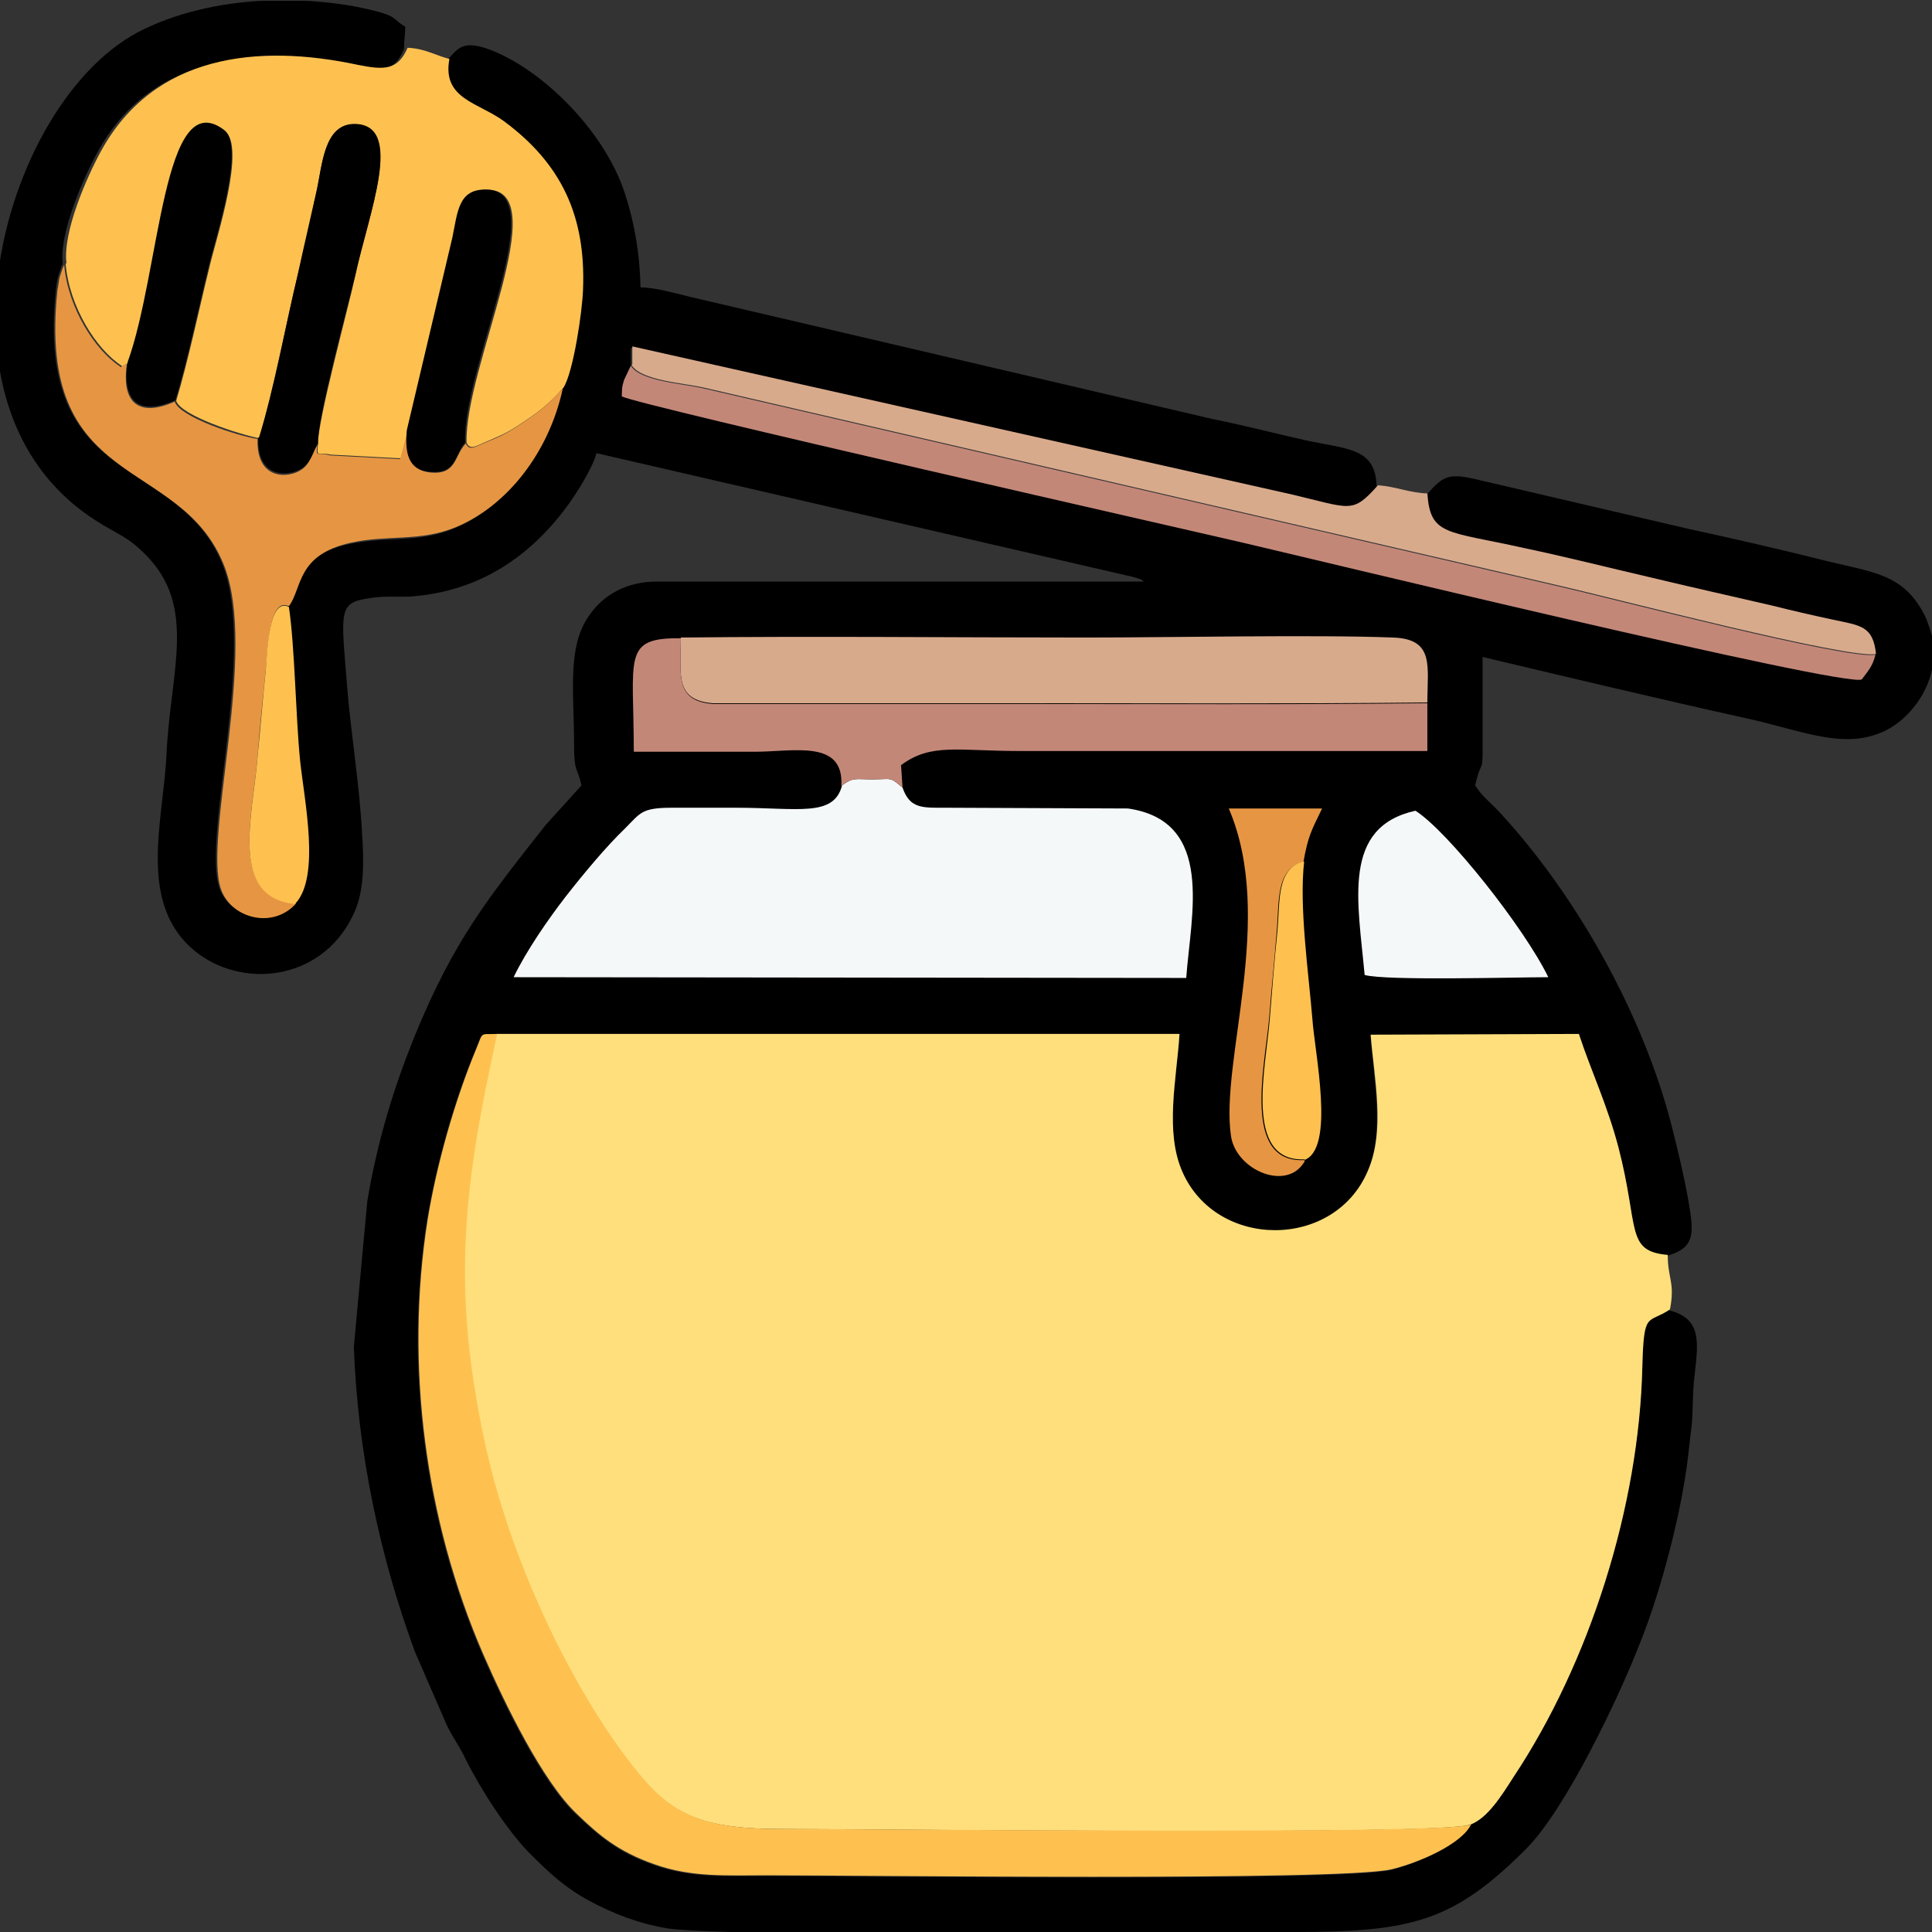 <?xml version="1.0" encoding="UTF-8"?>
<!DOCTYPE svg PUBLIC "-//W3C//DTD SVG 1.1//EN" "http://www.w3.org/Graphics/SVG/1.1/DTD/svg11.dtd">
<!-- Creator: CorelDRAW -->
<svg xmlns="http://www.w3.org/2000/svg" xml:space="preserve" width="16mm" height="16mm" version="1.1" style="shape-rendering:geometricPrecision; text-rendering:geometricPrecision; image-rendering:optimizeQuality; fill-rule:evenodd; clip-rule:evenodd"
viewBox="0 0 25.88 25.88"
 xmlns:xlink="http://www.w3.org/1999/xlink"
 xmlns:xodm="http://www.corel.com/coreldraw/odm/2003">
 <rect x="0" y="0" width="25.88" height="25.88" fill="#333333" stroke="none"/>
 <defs>
  <style type="text/css">
   <![CDATA[
    .fil0 {fill:black}
    .fil6 {fill:#C38778}
    .fil5 {fill:#D8AA8C}
    .fil4 {fill:#E69642}
    .fil3 {fill:#F5F8F9}
    .fil2 {fill:#FEC150}
    .fil1 {fill:#FEDF7C}
   ]]>
  </style>
 </defs>
 <g id="Camada_x0020_1">
  <g id="_1469285431120">
   <path class="fil0" d="M22.37 17.54c-0.3,0.2 -0.35,0.01 -0.37,0.76 -0.05,1.87 -0.72,3.98 -1.73,5.51 -0.16,0.25 -0.35,0.54 -0.57,0.63 -0.12,0.26 -0.7,0.52 -1.07,0.61 -0.69,0.16 -7.18,0.08 -8.36,0.08 -0.55,0 -1.02,0.03 -1.52,-0.15 -0.48,-0.17 -0.72,-0.38 -1.04,-0.68 -0.45,-0.43 -0.95,-1.45 -1.25,-2.14 -0.77,-1.78 -1.05,-3.86 -0.74,-5.82 0.12,-0.73 0.36,-1.59 0.65,-2.28 0.1,-0.24 0.04,-0.19 0.28,-0.2l9.15 -0c-0.04,0.61 -0.2,1.31 0.04,1.85 0.45,1.04 2.03,1.04 2.48,-0.01 0.23,-0.54 0.08,-1.23 0.04,-1.83l2.79 -0.01c0.17,0.5 0.39,0.96 0.53,1.52 0.28,1.08 0.09,1.39 0.66,1.44 0.37,-0.11 0.35,-0.3 0.28,-0.72 -0.07,-0.39 -0.14,-0.67 -0.22,-0.99 -0.38,-1.51 -1.29,-3.14 -2.35,-4.27 -0.12,-0.12 -0.2,-0.18 -0.29,-0.32 0.11,-0.46 0.1,-0.02 0.1,-0.81 -0,-0.3 0,-0.61 0,-0.91 1.18,0.28 2.35,0.56 3.57,0.83 0.72,0.16 1.28,0.42 1.82,0.16 0.27,-0.13 0.55,-0.44 0.63,-0.82l0 -0.45c-0.02,-0.08 -0.05,-0.16 -0.08,-0.24 -0.29,-0.61 -0.72,-0.61 -1.39,-0.78 -0.6,-0.15 -1.21,-0.29 -1.81,-0.42l-2.7 -0.63c-0.46,-0.11 -0.54,-0.12 -0.79,0.18 0.04,0.57 0.26,0.5 1.29,0.73 0.57,0.13 1.12,0.26 1.68,0.39 0.54,0.13 1.08,0.25 1.64,0.38 0.28,0.06 0.54,0.13 0.82,0.19 0.37,0.08 0.54,0.08 0.58,0.46 -0.04,0.16 -0.1,0.21 -0.18,0.32 -0.2,0.12 -7.51,-1.65 -8.33,-1.84 -0.46,-0.11 -8.05,-1.83 -8.28,-1.95 0.01,-0.1 0.01,-0.14 0.03,-0.22l0.09 -0.19 0 -0.24 8.82 1.98c0.81,0.19 0.82,0.27 1.17,-0.12 -0.01,-0.52 -0.38,-0.5 -0.94,-0.62 -0.45,-0.1 -0.82,-0.2 -1.27,-0.29l-6.97 -1.63c-0.21,-0.05 -0.48,-0.13 -0.68,-0.13 -0.01,-0.43 -0.07,-0.83 -0.21,-1.26 -0.27,-0.84 -1.13,-1.69 -1.85,-1.94 -0.33,-0.11 -0.39,0 -0.54,0.17 -0.09,0.54 0.4,0.58 0.74,0.84 0.75,0.55 1.09,1.25 1.05,2.25 -0.01,0.3 -0.13,1.1 -0.26,1.31 -0.18,0.88 -0.75,1.58 -1.43,1.86 -0.48,0.2 -0.91,0.1 -1.41,0.21 -0.73,0.16 -0.65,0.6 -0.83,0.85 0.09,0.54 0.1,1.45 0.15,2.06 0.05,0.55 0.27,1.56 -0.06,1.91 -0.32,0.33 -0.85,0.17 -0.99,-0.21 -0.24,-0.68 0.5,-3.18 0.04,-4.34 -0.59,-1.48 -2.52,-0.97 -2.23,-3.69 0,-0.03 0.02,-0.14 0.03,-0.17l0.04 -0.12c0,-0.01 0.01,-0.03 0.02,-0.04 -0.05,-0.42 0.28,-1.16 0.46,-1.49 0.7,-1.3 2.09,-1.45 3.45,-1.16 0.35,0.07 0.53,0.08 0.66,-0.23l0.02 -0.3c-0.16,-0.1 -0.12,-0.13 -0.32,-0.19 -0.31,-0.09 -0.66,-0.14 -1.02,-0.16l-0.57 0c-0.6,0.03 -1.19,0.17 -1.67,0.42 -0.98,0.52 -1.75,1.94 -1.89,3.37l0 0.88c0.09,0.92 0.49,1.76 1.32,2.29 0.29,0.19 0.41,0.2 0.66,0.45 0.71,0.7 0.34,1.57 0.29,2.69 -0.04,0.89 -0.41,2.03 0.42,2.66 0.65,0.49 1.72,0.35 2.11,-0.58 0.11,-0.26 0.12,-0.62 0.09,-1.02 -0.03,-0.63 -0.15,-1.35 -0.2,-1.97 -0.08,-1.03 -0.13,-1.13 0.32,-1.19 0.19,-0.03 0.35,-0.01 0.54,-0.02 0.92,-0.07 1.59,-0.54 2.08,-1.2 0.12,-0.16 0.35,-0.52 0.4,-0.72l7.11 1.64c0.01,0 0.12,0.03 0.12,0.03 0.11,0.04 0.05,0.01 0.1,0.05l-6.52 -0c-0.41,0 -0.71,0.18 -0.89,0.43 -0.32,0.42 -0.22,1.04 -0.22,1.75 -0,0.39 0.04,0.29 0.1,0.55l-0.48 0.53c-0.77,0.98 -1.23,1.54 -1.76,2.84 -0.27,0.67 -0.49,1.37 -0.63,2.2l-0.18 1.95c0.05,1.41 0.35,2.82 0.82,4.09l0.43 0.99c0.09,0.18 0.16,0.26 0.25,0.45 0.2,0.4 0.56,0.96 0.86,1.26 0.25,0.25 0.46,0.45 0.79,0.63 0.32,0.17 0.64,0.3 1.04,0.37 0.13,0.02 0.44,0.04 0.87,0.05l7.53 0c1.59,0 2.14,-0.14 3.12,-1.12 0.53,-0.54 1.23,-2.01 1.51,-2.73 0.25,-0.61 0.5,-1.53 0.61,-2.22 0.04,-0.25 0.05,-0.37 0.08,-0.63 0.03,-0.19 0.02,-0.43 0.04,-0.67 0.05,-0.49 0.15,-0.87 -0.39,-0.97z"/>
   <path class="fil1" d="M19.7 24.44c0.23,-0.09 0.41,-0.38 0.57,-0.63 1.02,-1.53 1.69,-3.63 1.73,-5.51 0.02,-0.75 0.07,-0.56 0.37,-0.76 0.07,-0.36 -0.03,-0.41 -0.03,-0.73 -0.57,-0.05 -0.38,-0.36 -0.66,-1.44 -0.15,-0.57 -0.37,-1.03 -0.53,-1.52l-2.79 0.01c0.05,0.6 0.2,1.29 -0.04,1.83 -0.45,1.05 -2.02,1.05 -2.48,0.01 -0.24,-0.54 -0.08,-1.24 -0.04,-1.85l-9.15 0c-0.44,2 -0.62,3.36 -0.17,5.45 0.33,1.55 1.12,3.2 1.89,4.23 0.54,0.72 0.89,0.97 2.09,0.97 1.4,-0 8.93,0.09 9.23,-0.06z"/>
   <path class="fil2" d="M0.88 3.54c0.05,0.57 0.41,1.14 0.75,1.36 -0,0 0,0 0,0.01l0.09 -0.05c0.44,-1.21 0.48,-3.73 1.29,-3.11 0.29,0.22 -0.11,1.43 -0.2,1.81 -0.15,0.61 -0.29,1.28 -0.45,1.81 0.07,0.2 0.85,0.45 1.11,0.5 0.2,-0.67 0.35,-1.49 0.52,-2.19 0.09,-0.36 0.17,-0.74 0.25,-1.11 0.08,-0.37 0.1,-0.91 0.52,-0.9 0.65,0.02 0.18,1.19 -0,2.02 -0.09,0.42 -0.51,1.96 -0.5,2.26 -0.02,0.19 0,0.1 0.17,0.14l0.94 0.05 0.1 -0.38 0.61 -2.58c0.08,-0.34 0.08,-0.64 0.45,-0.64 0.91,0.01 -0.31,2.38 -0.28,3.39 0.05,0.11 0.13,0.04 0.28,-0.02 0.14,-0.06 0.24,-0.1 0.38,-0.19 0.28,-0.18 0.43,-0.29 0.64,-0.53 0.13,-0.21 0.25,-1.01 0.26,-1.31 0.04,-1 -0.3,-1.69 -1.05,-2.25 -0.35,-0.26 -0.84,-0.3 -0.74,-0.84 -0.19,-0.05 -0.33,-0.14 -0.56,-0.15 -0.13,0.3 -0.31,0.3 -0.66,0.23 -1.35,-0.29 -2.74,-0.14 -3.45,1.16 -0.18,0.33 -0.51,1.07 -0.46,1.49z"/>
   <path class="fil3" d="M11.28 10.52c-0.11,0.43 -0.59,0.3 -1.42,0.3 -0.29,0 -0.57,-0 -0.86,-0 -0.41,-0 -0.42,0.07 -0.63,0.28 -0.25,0.24 -0.55,0.6 -0.8,0.92 -0.23,0.3 -0.51,0.7 -0.69,1.07l9.01 0.01c0.06,-0.84 0.39,-2.1 -0.78,-2.27l-2.42 -0.01c-0.33,0 -0.5,0.02 -0.6,-0.27 -0.18,-0.15 -0.13,-0.11 -0.41,-0.11 -0.22,0 -0.25,-0.03 -0.4,0.08z"/>
   <path class="fil2" d="M19.7 24.44c-0.3,0.14 -7.83,0.06 -9.23,0.06 -1.2,0 -1.55,-0.25 -2.09,-0.97 -0.77,-1.03 -1.56,-2.67 -1.89,-4.23 -0.45,-2.09 -0.27,-3.45 0.17,-5.45 -0.24,0.01 -0.18,-0.04 -0.28,0.2 -0.29,0.7 -0.53,1.55 -0.65,2.28 -0.31,1.96 -0.03,4.04 0.74,5.82 0.3,0.69 0.8,1.71 1.25,2.14 0.31,0.3 0.56,0.51 1.04,0.68 0.5,0.18 0.96,0.15 1.52,0.15 1.18,-0 7.67,0.08 8.36,-0.08 0.37,-0.09 0.95,-0.34 1.07,-0.61z"/>
   <path class="fil4" d="M3.96 12.1c-0.9,-0.08 -0.57,-1.19 -0.51,-1.97 0.03,-0.39 0.07,-0.77 0.11,-1.16 0.03,-0.26 0.04,-0.98 0.31,-0.85 0.18,-0.24 0.1,-0.69 0.83,-0.85 0.49,-0.11 0.93,-0.01 1.41,-0.21 0.67,-0.28 1.24,-0.98 1.43,-1.86 -0.21,0.24 -0.36,0.35 -0.64,0.53 -0.14,0.09 -0.23,0.13 -0.38,0.19 -0.15,0.06 -0.23,0.13 -0.28,0.02 -0.16,0.17 -0.12,0.42 -0.47,0.39 -0.3,-0.03 -0.34,-0.26 -0.31,-0.56l-0.1 0.38 -0.94 -0.05c-0.17,-0.05 -0.19,0.04 -0.17,-0.14 -0.06,0.09 -0.09,0.25 -0.21,0.33 -0.17,0.12 -0.61,0.15 -0.59,-0.41 -0.26,-0.04 -1.04,-0.29 -1.11,-0.5 -0.47,0.21 -0.72,0.03 -0.64,-0.51l-0.09 0.05c-0,-0 -0,-0.01 -0,-0.01 -0.34,-0.22 -0.7,-0.79 -0.75,-1.36 -0.01,0.01 -0.01,0.03 -0.02,0.04l-0.04 0.12c-0.01,0.03 -0.02,0.14 -0.03,0.17 -0.29,2.72 1.64,2.21 2.23,3.69 0.46,1.16 -0.28,3.65 -0.04,4.34 0.13,0.38 0.67,0.54 0.99,0.21z"/>
   <path class="fil5" d="M19.12 9.42c-0,-0.5 0.1,-0.86 -0.46,-0.88 -1.03,-0.04 -3,0 -4.1,0 -1.81,0 -3.63,-0.02 -5.44,0 0,0.49 -0.09,0.84 0.43,0.88l4.1 0c1.82,0 3.65,0.01 5.47,-0.01z"/>
   <path class="fil6" d="M11.28 10.52c0.15,-0.11 0.19,-0.08 0.4,-0.08 0.28,-0 0.23,-0.04 0.41,0.11l-0.02 -0.3c0.4,-0.3 0.76,-0.19 1.58,-0.19 1.82,0 3.64,0 5.47,0l0 -0.64c-1.82,0.02 -3.65,0.01 -5.47,0.01l-4.1 -0c-0.52,-0.04 -0.43,-0.4 -0.43,-0.88 -0.79,-0.01 -0.63,0.25 -0.63,1.52 0.54,0 1.08,0 1.62,-0 0.52,0 1.2,-0.17 1.16,0.46z"/>
   <path class="fil5" d="M8.46 4.89c0.13,0.21 0.7,0.24 0.96,0.3l11.49 2.66c0.62,0.14 3.88,0.99 4.22,0.91 -0.04,-0.38 -0.21,-0.38 -0.58,-0.46 -0.28,-0.06 -0.54,-0.12 -0.82,-0.19 -0.56,-0.13 -1.1,-0.25 -1.64,-0.38 -0.56,-0.13 -1.11,-0.27 -1.68,-0.39 -1.03,-0.23 -1.25,-0.16 -1.29,-0.73 -0.25,-0.01 -0.41,-0.09 -0.66,-0.11 -0.35,0.39 -0.36,0.31 -1.17,0.12l-8.82 -1.98 -0 0.24z"/>
   <path class="fil6" d="M25.12 8.77c-0.34,0.08 -3.6,-0.77 -4.22,-0.91l-11.49 -2.66c-0.25,-0.06 -0.83,-0.09 -0.96,-0.3l-0.09 0.19c-0.03,0.09 -0.03,0.13 -0.03,0.22 0.23,0.12 7.81,1.84 8.28,1.95 0.82,0.19 8.13,1.96 8.33,1.84 0.08,-0.11 0.14,-0.17 0.18,-0.32z"/>
   <path class="fil3" d="M18.28 13.06c0.28,0.08 2.03,0.03 2.46,0.03 -0.32,-0.66 -1.35,-1.96 -1.78,-2.23 -0.99,0.22 -0.77,1.21 -0.68,2.2z"/>
   <path class="fil0" d="M3.46 5.86c-0.02,0.56 0.41,0.53 0.59,0.41 0.12,-0.08 0.15,-0.24 0.21,-0.33 -0.02,-0.3 0.4,-1.84 0.5,-2.26 0.18,-0.83 0.66,-2 0,-2.02 -0.42,-0.01 -0.44,0.54 -0.52,0.9 -0.08,0.36 -0.17,0.74 -0.25,1.11 -0.17,0.71 -0.31,1.52 -0.52,2.19z"/>
   <path class="fil0" d="M5.45 5.76c-0.03,0.31 0.02,0.54 0.31,0.56 0.36,0.03 0.32,-0.22 0.47,-0.39 -0.04,-1.01 1.19,-3.38 0.28,-3.39 -0.37,-0.01 -0.38,0.3 -0.45,0.64l-0.61 2.58z"/>
   <path class="fil0" d="M1.71 4.85c-0.08,0.55 0.17,0.72 0.64,0.51 0.16,-0.53 0.3,-1.2 0.45,-1.81 0.09,-0.38 0.49,-1.59 0.2,-1.81 -0.82,-0.62 -0.85,1.89 -1.29,3.11z"/>
   <path class="fil4" d="M17.47 15.54c-0.83,0.04 -0.53,-1.24 -0.47,-1.89 0.03,-0.39 0.07,-0.76 0.1,-1.15 0.04,-0.41 -0.02,-0.86 0.36,-0.95 0.06,-0.35 0.11,-0.43 0.25,-0.72l-1.25 0c0.63,1.47 -0.12,3.38 0.03,4.39 0.07,0.46 0.76,0.75 0.99,0.33z"/>
   <path class="fil2" d="M3.96 12.1c0.33,-0.36 0.12,-1.36 0.06,-1.91 -0.06,-0.61 -0.07,-1.52 -0.15,-2.06 -0.27,-0.13 -0.29,0.59 -0.31,0.85 -0.04,0.38 -0.07,0.77 -0.11,1.16 -0.06,0.78 -0.39,1.89 0.51,1.97z"/>
   <path class="fil2" d="M17.47 15.54c0.42,-0.15 0.14,-1.44 0.11,-1.89 -0.05,-0.61 -0.18,-1.51 -0.11,-2.11 -0.38,0.09 -0.32,0.54 -0.36,0.95 -0.04,0.39 -0.07,0.77 -0.1,1.15 -0.05,0.65 -0.36,1.93 0.47,1.89z"/>
  </g>
 </g>
</svg>
